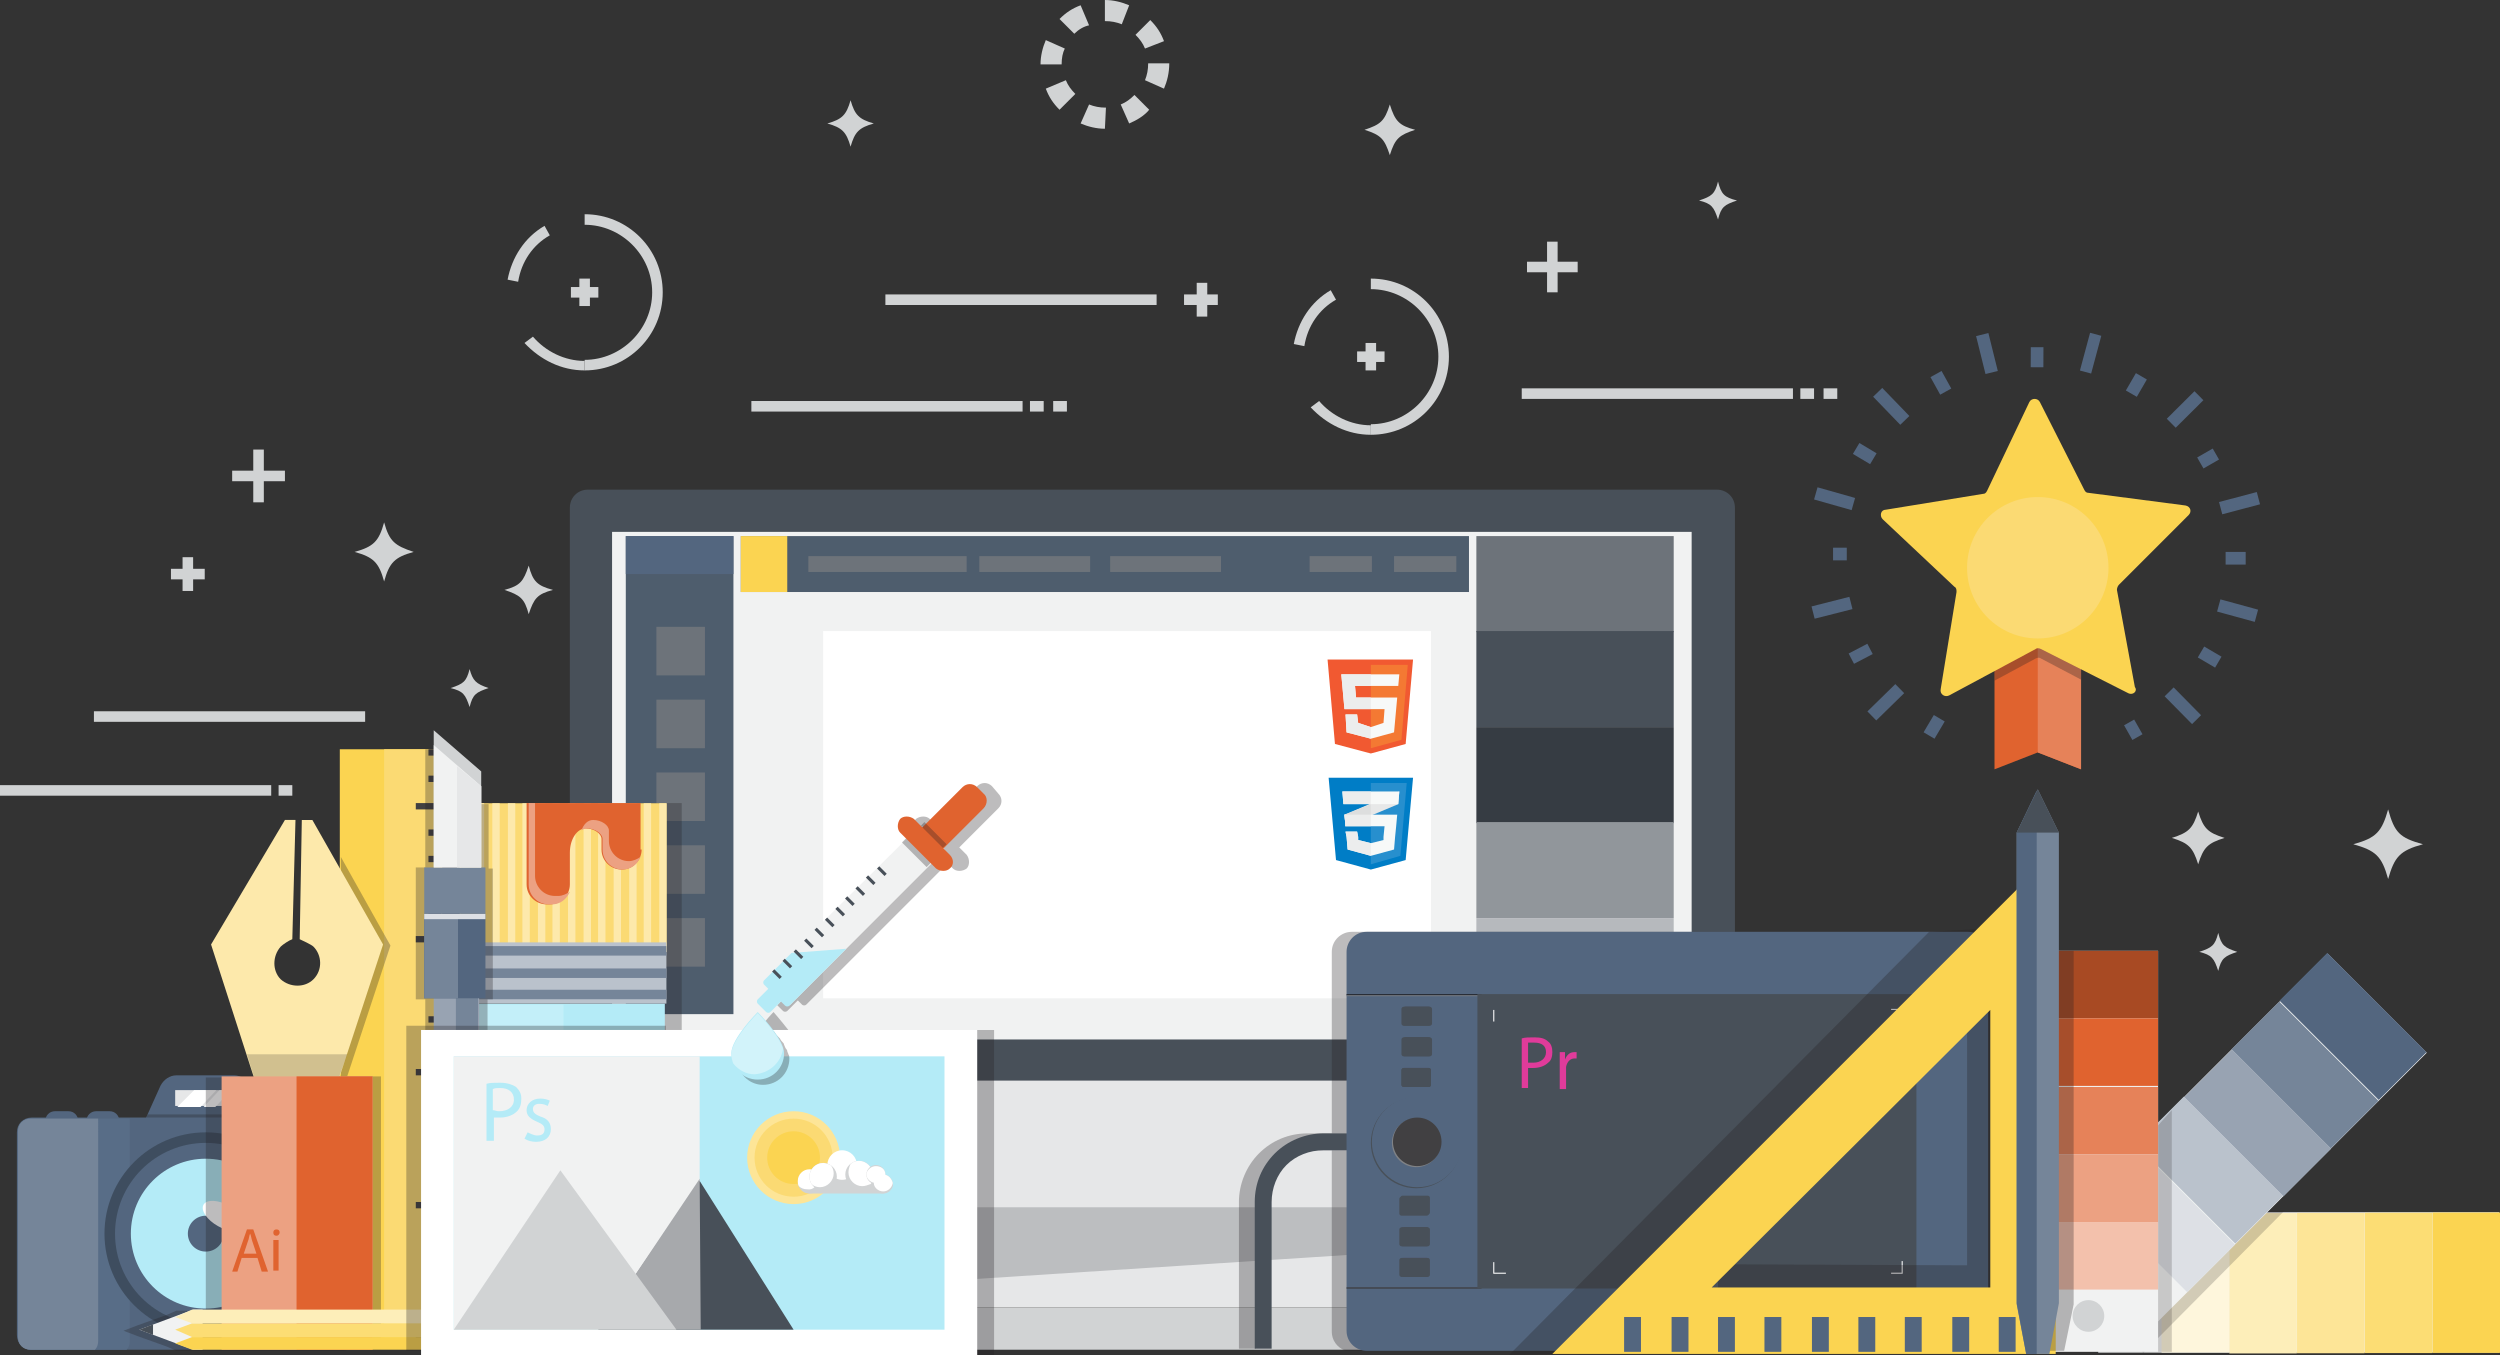 <?xml version="1.0" encoding="utf-8"?>
<!-- Generator: Adobe Illustrator 21.1.0, SVG Export Plug-In . SVG Version: 6.00 Build 0)  -->
<svg version="1.1" xmlns="http://www.w3.org/2000/svg" xmlns:xlink="http://www.w3.org/1999/xlink" x="0px" y="0px"
	 viewBox="0 0 236.9 128.4" style="enable-background:new 0 0 236.9 128.4;" xml:space="preserve">
<rect x="0" y="0" width="236.9" height="128.4" fill="#333333" stroke="none"/>
<style type="text/css">
	.st0{fill:#B4EBF7;}
	.st1{fill:#FFFFFF;}
	.st2{fill:#E0632F;}
	.st3{fill:#485059;}
	.st4{fill:#363C43;}
	.st5{fill:#3B4652;}
	.st6{fill:#717D8A;}
	.st7{fill:#4E5D6D;}
	.st8{fill:#959EA7;}
	.st9{opacity:0.3;}
	.st10{fill:#231F20;}
	.st11{fill:#B8BEC5;}
	.st12{fill:#414042;}
	.st13{fill:#F1F2F2;}
	.st14{fill:#BCBEC0;}
	.st15{fill:#D2F3FA;}
	.st16{fill:#E6E7E8;}
	.st17{fill:#939598;}
	.st18{fill:#FBD451;}
	.st19{fill:#FBDA73;}
	.st20{fill:#E68259;}
	.st21{fill:#6D737A;}
	.st22{opacity:0.1;}
	.st23{fill:#53667F;}
	.st24{fill:#FDE597;}
	.st25{fill:#FCDD74;}
	.st26{fill:#D1D3D4;}
	.st27{fill:#3E4D5F;}
	.st28{fill:#BAC2CC;}
	.st29{fill:#DDE0E5;}
	.st30{fill:#A84A23;}
	.st31{fill:#8CD0DE;}
	.st32{fill:#F4F6F9;}
	.st33{fill:#758599;}
	.st34{fill:#586D87;}
	.st35{fill:#91969B;}
	.st36{fill:#B6B9BD;}
	.st37{fill:#FDE9AB;}
	.st38{fill:#C3EFF9;}
	.st39{fill:#ECA182;}
	.st40{opacity:0.2;}
	.st41{fill:#98A3B2;}
	.st42{fill:#FDEEB9;}
	.st43{fill:#A7A9AC;}
	.st44{fill:#FEF6DC;}
	.st45{fill:#F3C1AC;}
	.st46{fill:#808285;}
	.st47{fill:#7C7F83;}
	.st48{fill:#252930;}
	.st49{fill:#F15931;}
	.st50{fill:#F47933;}
	.st51{fill:#F7F9F8;}
	.st52{fill:#ECEDED;}
	.st53{fill:#007DC6;}
	.st54{fill:#278FCE;}
	.st55{fill:#E7E8E8;}
	.st56{fill:#DDDEDE;}
	.st57{fill:#FBB730;}
	.st58{opacity:0.15;}
	.st59{fill:#D8D8D8;}
	.st60{fill:#FBBB3C;}
	.st61{fill:#F9F9F9;}
	.st62{fill:#E03B9A;}
</style>
<g id="Brand_d">
</g>
<g id="Graphic_d">
	<g>
		<g id="XMLID_1042_">
			<path class="st26" d="M82.8,11.7c-1.4,0.4-1.8,0.8-2.2,2.2c-0.4-1.4-0.8-1.8-2.2-2.2c1.4-0.4,1.8-0.8,2.2-2.2
				C81,10.9,81.4,11.3,82.8,11.7z"/>
		</g>
		<g id="XMLID_1041_">
			<path class="st26" d="M46.3,65.2c-1.2,0.4-1.5,0.6-1.8,1.8c-0.4-1.2-0.6-1.5-1.8-1.8c1.2-0.4,1.5-0.6,1.8-1.8
				C44.8,64.5,45.1,64.8,46.3,65.2z"/>
		</g>
		<g id="XMLID_1040_">
			<path class="st26" d="M164.6,19c-1.2,0.4-1.5,0.6-1.8,1.8c-0.4-1.2-0.6-1.5-1.8-1.8c1.2-0.4,1.5-0.6,1.8-1.8
				C163.1,18.4,163.4,18.7,164.6,19z"/>
		</g>
		<g id="XMLID_1039_">
			<path class="st26" d="M134.1,12.3c-1.5,0.5-1.9,0.8-2.4,2.4c-0.5-1.5-0.8-1.9-2.4-2.4c1.5-0.5,1.9-0.8,2.4-2.4
				C132.2,11.5,132.6,11.9,134.1,12.3z"/>
		</g>
		<g id="XMLID_1038_">
			<path class="st26" d="M212,90.2c-1.2,0.4-1.5,0.6-1.8,1.8c-0.4-1.2-0.6-1.5-1.8-1.8c1.2-0.4,1.5-0.6,1.8-1.8
				C210.5,89.6,210.8,89.8,212,90.2z"/>
		</g>
		<g id="XMLID_1037_">
			<path class="st26" d="M210.8,79.4c-1.6,0.5-2,0.9-2.5,2.5c-0.5-1.6-0.9-2-2.5-2.5c1.6-0.5,2-0.9,2.5-2.5
				C208.8,78.5,209.2,78.9,210.8,79.4z"/>
		</g>
		<g id="XMLID_1036_">
			<path class="st26" d="M229.6,80c-2.2,0.6-2.7,1.2-3.3,3.3c-0.6-2.2-1.2-2.7-3.3-3.3c2.2-0.6,2.7-1.2,3.3-3.3
				C226.9,78.9,227.4,79.4,229.6,80z"/>
		</g>
		<g id="XMLID_1035_">
			<path class="st26" d="M52.4,55.9c-1.5,0.4-1.8,0.8-2.3,2.3c-0.4-1.5-0.8-1.8-2.3-2.3c1.5-0.4,1.8-0.8,2.3-2.3
				C50.5,55.1,50.9,55.5,52.4,55.9z"/>
		</g>
		<g id="XMLID_1034_">
			<path class="st26" d="M39.2,52.3c-1.8,0.5-2.3,1-2.8,2.8c-0.5-1.8-1-2.3-2.8-2.8c1.8-0.5,2.3-1,2.8-2.8
				C36.9,51.3,37.4,51.7,39.2,52.3z"/>
		</g>
		<g id="XMLID_1007_">
			<g id="XMLID_1033_">
				<path class="st23" d="M25.6,106.9H13.4l1.8-4c0.3-0.6,0.9-1,1.5-1h5.5c0.6,0,1.2,0.4,1.5,1L25.6,106.9z"/>
			</g>
			<g id="XMLID_1026_">
				<g id="XMLID_1032_">
					<path class="st23" d="M30.4,106.7h-4.2c-0.3,0-0.6-0.3-0.6-0.6v-0.3c0-0.3,0.3-0.6,0.6-0.6h4.2c0.3,0,0.6,0.3,0.6,0.6v0.3
						C30.9,106.5,30.7,106.7,30.4,106.7z"/>
				</g>
				<g id="XMLID_1031_">
					<rect x="25.9" y="105.3" class="st33" width="0.5" height="1.5"/>
				</g>
				<g id="XMLID_1030_">
					<rect x="26.9" y="105.3" class="st33" width="0.5" height="1.5"/>
				</g>
				<g id="XMLID_1029_">
					<rect x="27.9" y="105.3" class="st33" width="0.5" height="1.5"/>
				</g>
				<g id="XMLID_1028_">
					<rect x="29" y="105.3" class="st33" width="0.5" height="1.5"/>
				</g>
				<g id="XMLID_1027_">
					<rect x="30" y="105.3" class="st33" width="0.5" height="1.5"/>
				</g>
			</g>
			<g id="XMLID_1025_">
				<path class="st23" d="M6.5,107.1H5.2c-0.5,0-0.9-0.4-0.9-0.9l0,0c0-0.5,0.4-0.9,0.9-0.9h1.3c0.5,0,0.9,0.4,0.9,0.9l0,0
					C7.4,106.7,7,107.1,6.5,107.1z"/>
			</g>
			<g id="XMLID_1024_">
				<path class="st23" d="M10.4,107.1H9.1c-0.5,0-0.9-0.4-0.9-0.9l0,0c0-0.5,0.4-0.9,0.9-0.9h1.3c0.5,0,0.9,0.4,0.9,0.9l0,0
					C11.4,106.7,10.9,107.1,10.4,107.1z"/>
			</g>
			<g id="XMLID_1023_" class="st9">
				<polygon class="st10" points="13.4,106.9 25.6,106.9 25,105.6 14,105.6 				"/>
			</g>
			<g id="XMLID_1022_">
				<path class="st23" d="M32.6,127.9H3c-0.8,0-1.4-0.6-1.4-1.4v-19.2c0-0.8,0.6-1.4,1.4-1.4h29.5c0.8,0,1.4,0.6,1.4,1.4v19.2
					C33.9,127.3,33.3,127.9,32.6,127.9z"/>
			</g>
			<g id="XMLID_1021_">
				<path class="st34" d="M2.9,106c-0.7,0-1.2,0.5-1.2,1.2v19.5c0,0.7,0.5,1.2,1.2,1.2h9.1c0.2-0.2,0.3-0.5,0.3-0.8V106H2.9z"/>
			</g>
			<g id="XMLID_1020_">
				<path class="st33" d="M2.9,106c-0.7,0-1.2,0.5-1.2,1.2v19.5c0,0.7,0.5,1.2,1.2,1.2H9c0.2-0.2,0.3-0.5,0.3-0.8V106H2.9z"/>
			</g>
			<g id="XMLID_1019_">
				<rect x="16.6" y="103.3" class="st16" width="5.7" height="1.5"/>
			</g>
			<g id="XMLID_1014_">
				<polygon class="st1" points="16.8,104.9 19,104.9 20.5,103.3 18.4,103.3 				"/>
			</g>
			<g id="XMLID_1013_">
				<polygon class="st1" points="20.4,104.9 21.9,103.3 20.8,103.3 19.3,104.9 				"/>
			</g>
			<g id="XMLID_1012_">
				<circle class="st27" cx="19.5" cy="116.9" r="9.6"/>
			</g>
			<g id="XMLID_1011_">
				<circle class="st23" cx="19.5" cy="116.9" r="8.6"/>
			</g>
			<g id="XMLID_1010_">
				<circle class="st0" cx="19.5" cy="116.9" r="7.1"/>
			</g>
			<g id="XMLID_1009_">
				<circle class="st23" cx="19.5" cy="116.9" r="1.7"/>
			</g>
			<g id="XMLID_1008_">
				
					<ellipse transform="matrix(0.488 -0.873 0.873 0.488 -89.798 77.475)" class="st1" cx="21.2" cy="115.3" rx="1.1" ry="2.2"/>
			</g>
		</g>
		<g id="XMLID_942_">
			<g id="XMLID_1006_">
				<polygon class="st16" points="132.9,123.9 85.3,123.9 91.4,106.2 127,106.2 				"/>
			</g>
			<g id="XMLID_1005_">
				<polygon class="st14" points="86.2,121.6 131.1,118.7 127.3,107.2 91,107.2 				"/>
			</g>
			<g id="XMLID_1004_">
				<path class="st3" d="M164.4,48.1c0-1-0.8-1.7-1.7-1.7h-107c-1,0-1.7,0.8-1.7,1.7v55.7c0,1,0.8,1.7,1.7,1.7h107
					c1,0,1.7-0.8,1.7-1.7V48.1z"/>
			</g>
			<g id="XMLID_1003_">
				<path class="st16" d="M164.4,102.4v7.3c0,2.6-2.1,4.7-4.7,4.7H58.5c-2.6,0-4.7-2.1-4.7-4.7v-7.3H164.4z"/>
			</g>
			<g id="XMLID_1002_">
				<rect x="58" y="50.4" class="st13" width="102.3" height="48.1"/>
			</g>
			<g id="XMLID_1001_">
				<rect x="83.2" y="123.9" class="st26" width="51.6" height="4"/>
			</g>
			<g id="XMLID_969_">
				<g id="XMLID_1000_">
					<rect x="59.3" y="50.8" class="st7" width="10.2" height="45.3"/>
				</g>
				<g id="XMLID_999_">
					<rect x="59.3" y="50.8" class="st23" width="10.2" height="3.6"/>
				</g>
				<g id="XMLID_998_">
					<rect x="62.2" y="59.4" class="st21" width="4.6" height="4.6"/>
				</g>
				<g id="XMLID_997_">
					<rect x="62.2" y="66.3" class="st21" width="4.6" height="4.6"/>
				</g>
				<g id="XMLID_996_">
					<rect x="62.2" y="73.2" class="st21" width="4.6" height="4.6"/>
				</g>
				<g id="XMLID_971_">
					<rect x="62.2" y="80.1" class="st21" width="4.6" height="4.6"/>
				</g>
				<g id="XMLID_970_">
					<rect x="62.2" y="87" class="st21" width="4.6" height="4.6"/>
				</g>
			</g>
			<g id="XMLID_968_">
				<rect x="78" y="59.8" class="st1" width="57.6" height="34.8"/>
			</g>
			<g id="XMLID_948_">
				<g id="XMLID_967_">
					<rect x="70.2" y="50.8" class="st7" width="69" height="5.3"/>
				</g>
				<g id="XMLID_966_">
					<rect x="70.2" y="50.8" class="st18" width="4.4" height="5.3"/>
				</g>
				<g id="XMLID_954_">
					<rect x="76.6" y="52.7" class="st21" width="15" height="1.5"/>
				</g>
				<g id="XMLID_953_">
					<rect x="92.8" y="52.7" class="st21" width="10.5" height="1.5"/>
				</g>
				<g id="XMLID_951_">
					<rect x="105.2" y="52.7" class="st21" width="10.5" height="1.5"/>
				</g>
				<g id="XMLID_950_">
					<rect x="124.1" y="52.7" class="st21" width="5.9" height="1.5"/>
				</g>
				<g id="XMLID_949_">
					<rect x="132.1" y="52.7" class="st21" width="5.9" height="1.5"/>
				</g>
			</g>
			<g id="XMLID_947_">
				<rect x="139.9" y="50.8" class="st21" width="18.7" height="9.1"/>
			</g>
			<g id="XMLID_946_">
				<rect x="139.9" y="59.8" class="st3" width="18.7" height="9.1"/>
			</g>
			<g id="XMLID_945_">
				<rect x="139.9" y="68.9" class="st4" width="18.7" height="9.1"/>
			</g>
			<g id="XMLID_944_">
				<rect x="139.9" y="77.9" class="st35" width="18.7" height="9.1"/>
			</g>
			<g id="XMLID_943_">
				<rect x="139.9" y="87" class="st36" width="18.7" height="9.1"/>
			</g>
		</g>
		<g class="st9">
			<path class="st10" d="M62.6,103.4c1.1,0,2-0.9,2-2v-6.2v-0.5v-0.9v-1.2v-0.9v-1.2v-0.4v-0.5v-0.3V76.1h-0.7h-0.7h-0.7h-0.2h-0.5
				H61h-0.7h-0.7h-0.7h-0.7h-0.7h-0.7H56h-0.7h-0.7h-0.7v26.3v1.4v5.9c0,2.6,2.1,4.7,4.7,4.7h0v-6.9
				C58.5,105.2,60.4,103.4,62.6,103.4z"/>
		</g>
		<g class="st9">
			<path class="st10" d="M33.9,126.6v-19.3c0-0.7-0.6-1.3-1.3-1.3h-1.7v-0.2c0-0.2-0.2-0.5-0.4-0.5v0h-0.2H30h-0.5H29h-0.5h-0.5
				h-0.5h-0.5h-0.5h-0.3h-0.3v0.1c-0.2,0.1-0.3,0.3-0.3,0.5v0.2h-0.4l-1.4-3c-0.3-0.6-0.8-0.9-1.5-1h-2.8v22.1h-1.7h-1h-0.1
				l-0.9,0.4l-2.8,1v0l-1.3,0.5l1.3,0.5v0l2.8,1l0.9,0.4h0.1h1h14.8C33.3,127.9,33.9,127.3,33.9,126.6z"/>
		</g>
		<g id="XMLID_730_">
			<g id="XMLID_911_">
				<g id="XMLID_938_">
					<path class="st0" d="M43.6,95.1v6.2c0,1.1,0.9,2,2,2c2.2,0,4,1.8,4,4v16.7c0,2.2,1.9,3.9,4.1,3.7c1.9-0.2,3.3-2,3.3-3.9v-16.5
						c0-2.2,1.8-4,4-4c1.1,0,2-0.9,2-2v-6.2H43.6z M52.1,123.9c0-0.7,0.6-1.3,1.3-1.3c0.7,0,1.3,0.6,1.3,1.3c0,0.7-0.6,1.3-1.3,1.3
						C52.7,125.2,52.1,124.6,52.1,123.9z"/>
				</g>
				<g id="XMLID_937_">
					
						<rect x="43.6" y="76.1" transform="matrix(-1 -1.224647e-16 1.224647e-16 -1 106.75 166.314)" class="st19" width="19.6" height="14.1"/>
				</g>
				<g id="XMLID_935_">
					
						<rect x="62.4" y="76.1" transform="matrix(-1 -1.224647e-16 1.224647e-16 -1 125.572 166.314)" class="st37" width="0.7" height="14.1"/>
				</g>
				<g id="XMLID_934_">
					
						<rect x="61" y="76.1" transform="matrix(-1 -1.224647e-16 1.224647e-16 -1 122.698 166.314)" class="st37" width="0.7" height="14.1"/>
				</g>
				<g id="XMLID_932_">
					
						<rect x="59.5" y="76.1" transform="matrix(-1 -1.224647e-16 1.224647e-16 -1 119.823 166.314)" class="st37" width="0.7" height="14.1"/>
				</g>
				<g id="XMLID_931_">
					
						<rect x="58.1" y="76.1" transform="matrix(-1 -1.224647e-16 1.224647e-16 -1 116.949 166.314)" class="st37" width="0.7" height="14.1"/>
				</g>
				<g id="XMLID_930_">
					
						<rect x="56.7" y="76.1" transform="matrix(-1 -1.224647e-16 1.224647e-16 -1 114.074 166.314)" class="st37" width="0.7" height="14.1"/>
				</g>
				<g id="XMLID_929_">
					
						<rect x="55.2" y="76.1" transform="matrix(-1 -1.224647e-16 1.224647e-16 -1 111.2 166.314)" class="st37" width="0.7" height="14.1"/>
				</g>
				<g id="XMLID_928_">
					
						<rect x="53.8" y="76.1" transform="matrix(-1 -1.224647e-16 1.224647e-16 -1 108.325 166.314)" class="st37" width="0.7" height="14.1"/>
				</g>
				<g id="XMLID_927_">
					
						<rect x="52.4" y="76.1" transform="matrix(-1 -1.224647e-16 1.224647e-16 -1 105.451 166.314)" class="st37" width="0.7" height="14.1"/>
				</g>
				<g id="XMLID_926_">
					
						<rect x="50.9" y="76.1" transform="matrix(-1 -1.224647e-16 1.224647e-16 -1 102.576 166.314)" class="st37" width="0.7" height="14.1"/>
				</g>
				<g id="XMLID_925_">
					
						<rect x="49.5" y="76.1" transform="matrix(-1 -1.224647e-16 1.224647e-16 -1 99.702 166.314)" class="st37" width="0.7" height="14.1"/>
				</g>
				<g id="XMLID_924_">
					
						<rect x="48" y="76.1" transform="matrix(-1 -1.224647e-16 1.224647e-16 -1 96.827 166.314)" class="st37" width="0.7" height="14.1"/>
				</g>
				<g id="XMLID_923_">
					
						<rect x="46.6" y="76.1" transform="matrix(-1 -1.224647e-16 1.224647e-16 -1 93.952 166.314)" class="st37" width="0.7" height="14.1"/>
				</g>
				<g id="XMLID_922_">
					
						<rect x="45.2" y="76.1" transform="matrix(-1 -1.224647e-16 1.224647e-16 -1 91.078 166.314)" class="st37" width="0.7" height="14.1"/>
				</g>
				<g id="XMLID_921_">
					
						<rect x="43.7" y="76.1" transform="matrix(-1 -1.224647e-16 1.224647e-16 -1 88.203 166.314)" class="st37" width="0.7" height="14.1"/>
				</g>
				<g id="XMLID_920_">
					
						<rect x="43.6" y="89.4" transform="matrix(-1 -1.224647e-16 1.224647e-16 -1 106.75 184.5)" class="st28" width="19.6" height="5.8"/>
				</g>
				<g id="XMLID_919_">
					
						<rect x="43.6" y="89.7" transform="matrix(-1 -1.224647e-16 1.224647e-16 -1 106.75 180.252)" class="st33" width="19.6" height="0.9"/>
				</g>
				<g id="XMLID_918_">
					
						<rect x="43.6" y="91.7" transform="matrix(-1 -1.224647e-16 1.224647e-16 -1 106.75 184.371)" class="st33" width="19.6" height="0.9"/>
				</g>
				<g id="XMLID_917_">
					
						<rect x="43.6" y="93.8" transform="matrix(-1 -1.224647e-16 1.224647e-16 -1 106.75 188.489)" class="st33" width="19.6" height="0.9"/>
				</g>
				<g id="XMLID_916_">
					<path class="st38" d="M53.4,95.1v27.5c-0.7,0-1.3,0.6-1.3,1.3c0,0.7,0.6,1.3,1.3,1.3v2.6c-2,0-3.7-1.6-3.7-3.7v-16.7
						c0-2.2-1.8-4-4-4c-1.1,0-2-0.9-2-2v-6.2H53.4z"/>
				</g>
				<g id="XMLID_915_">
					<path class="st2" d="M60.8,80.5c0,1-0.8,1.9-1.9,1.9c-1,0-1.9-0.8-1.9-1.9c0,0,0-0.5,0-1s-0.7-1-1.5-1c-0.8,0-1.5,1-1.5,2.3v3
						c0,1-0.8,1.9-1.9,1.9h-0.3c-1,0-1.9-0.8-1.9-1.9v-7.7h10.8V80.5z"/>
				</g>
				<g id="XMLID_912_">
					<g id="XMLID_914_">
						<path class="st39" d="M56.2,77.7c0.8,0,1.5,0.5,1.5,1c0,0.6,0,1,0,1c0,1,0.8,1.9,1.9,1.9c0.4,0,0.8-0.2,1.1-0.4
							c-0.3,0.7-0.9,1.2-1.7,1.2c-1,0-1.9-0.8-1.9-1.9c0,0,0-0.5,0-1s-0.7-1-1.5-1c-0.2,0-0.4,0.1-0.5,0.2
							C55.3,78.1,55.7,77.7,56.2,77.7z"/>
					</g>
					<g id="XMLID_913_">
						<path class="st39" d="M50.7,76.1V83c0,1,0.8,1.9,1.9,1.9h0.3c0.4,0,0.8-0.2,1.1-0.4c-0.3,0.7-0.9,1.2-1.7,1.2h-0.3
							c-1,0-1.9-0.8-1.9-1.9v-7.7H50.7z"/>
					</g>
				</g>
			</g>
			<g id="XMLID_874_">
				<g id="XMLID_910_">
					<rect x="32.2" y="71" class="st18" width="8.5" height="56.8"/>
				</g>
				<g id="XMLID_908_">
					<rect x="36.4" y="71" class="st19" width="5.5" height="56.8"/>
				</g>
				<g id="XMLID_907_">
					<rect x="39.4" y="126.6" class="st12" width="2.4" height="0.6"/>
				</g>
				<g id="XMLID_906_">
					<rect x="40.6" y="124" class="st12" width="1.2" height="0.6"/>
				</g>
				<g id="XMLID_905_">
					<rect x="40.6" y="121.5" class="st12" width="1.2" height="0.6"/>
				</g>
				<g id="XMLID_904_">
					<rect x="40.6" y="119" class="st12" width="1.2" height="0.6"/>
				</g>
				<g id="XMLID_893_">
					<rect x="40.6" y="116.5" class="st12" width="1.2" height="0.6"/>
				</g>
				<g id="XMLID_892_">
					<rect x="39.4" y="113.9" class="st12" width="2.4" height="0.6"/>
				</g>
				<g id="XMLID_891_">
					<rect x="40.6" y="111.4" class="st12" width="1.2" height="0.6"/>
				</g>
				<g id="XMLID_890_">
					<rect x="40.6" y="108.9" class="st12" width="1.2" height="0.6"/>
				</g>
				<g id="XMLID_889_">
					<rect x="40.6" y="106.4" class="st12" width="1.2" height="0.6"/>
				</g>
				<g id="XMLID_888_">
					<rect x="40.6" y="103.8" class="st12" width="1.2" height="0.6"/>
				</g>
				<g id="XMLID_887_">
					<rect x="39.4" y="101.3" class="st12" width="2.4" height="0.6"/>
				</g>
				<g id="XMLID_886_">
					<rect x="40.6" y="98.8" class="st12" width="1.2" height="0.6"/>
				</g>
				<g id="XMLID_885_">
					<rect x="40.6" y="96.3" class="st12" width="1.2" height="0.6"/>
				</g>
				<g id="XMLID_884_">
					<rect x="40.6" y="93.7" class="st12" width="1.2" height="0.6"/>
				</g>
				<g id="XMLID_883_">
					<rect x="40.6" y="91.2" class="st12" width="1.2" height="0.6"/>
				</g>
				<g id="XMLID_882_">
					<rect x="39.4" y="88.7" class="st12" width="2.4" height="0.6"/>
				</g>
				<g id="XMLID_881_">
					<rect x="40.6" y="86.2" class="st12" width="1.2" height="0.6"/>
				</g>
				<g id="XMLID_880_">
					<rect x="40.6" y="83.6" class="st12" width="1.2" height="0.6"/>
				</g>
				<g id="XMLID_879_">
					<rect x="40.6" y="81.1" class="st12" width="1.2" height="0.6"/>
				</g>
				<g id="XMLID_878_">
					<rect x="40.6" y="78.6" class="st12" width="1.2" height="0.6"/>
				</g>
				<g id="XMLID_877_">
					<rect x="39.4" y="76.1" class="st12" width="2.4" height="0.6"/>
				</g>
				<g id="XMLID_876_">
					<rect x="40.6" y="73.5" class="st12" width="1.2" height="0.6"/>
				</g>
				<g id="XMLID_875_">
					<rect x="40.6" y="71" class="st12" width="1.2" height="0.6"/>
				</g>
			</g>
			<g id="XMLID_873_" class="st9">
				<polygon class="st10" points="32.9,102 37,89.6 32.3,81.2 32.3,127.9 36.1,127.9 36.1,102 				"/>
			</g>
			<g id="XMLID_868_">
				<g id="XMLID_872_">
					<path class="st37" d="M28.1,104.4L28.1,104.4l3.3,0l4.9-14.9l-6.7-11.8h-1L28.4,89c0.2,0.1,1.1,0.5,1.3,0.7
						c0.8,0.8,0.9,2.2,0,3.1c-0.8,0.8-2.2,0.8-3.1,0c-0.8-0.8-0.8-2.2,0-3.1c0.2-0.2,0.8-0.6,1.1-0.7l0.3-11.3h-1L20,89.5l4.8,14.9
						L28.1,104.4z"/>
				</g>
				<g id="XMLID_871_" class="st40">
					<polygon class="st10" points="24.8,104.4 28.1,104.4 28.2,104.4 31.3,104.4 32.9,99.9 23.4,99.9 					"/>
				</g>
				<g id="XMLID_870_">
					<rect x="21" y="102" class="st39" width="14.3" height="25.9"/>
				</g>
				<g id="XMLID_869_">
					<rect x="28.1" y="102" class="st2" width="7.2" height="25.9"/>
				</g>
			</g>
			<g id="XMLID_867_" class="st9">
				<path class="st10" d="M46.1,94.7h0.6v-7.5v-0.5v-4.4h-0.4v0v-6.1h-0.4h-0.7h-0.7h-0.7h-0.1v13.2v0.3v0.5v0.4v1.2v0.9v1.2v0.9
					v0.5v0v6.2c0,1.1,0.9,2,2,2c0.2,0,0.3,0,0.5,0V94.7z"/>
			</g>
			<g id="XMLID_866_" class="st9">
				<polygon class="st10" points="41.9,126.6 41.9,124.7 41.9,124 41.9,122.1 41.9,121.5 41.9,119.6 41.9,119 41.9,117.1 
					41.9,116.5 41.9,114.6 41.9,113.9 41.9,112 41.9,111.4 41.9,109.5 41.9,108.9 41.9,107 41.9,106.4 41.9,104.5 41.9,103.8 
					41.9,101.9 41.9,101.3 41.9,99.4 41.9,98.8 41.9,96.9 41.9,96.3 41.9,94.4 41.9,93.7 41.9,91.8 41.9,91.2 41.9,89.3 41.9,88.7 
					41.9,86.8 41.9,86.2 41.9,84.3 41.9,83.6 41.9,81.7 41.9,81.1 41.9,79.2 41.9,78.6 41.9,76.7 41.9,76.1 41.9,74.2 41.9,73.5 
					41.9,71.6 41.9,71 41.9,71 40.6,71 40.6,71 40.6,71 40.3,71 40.3,82.2 40.3,82.2 39.4,82.2 39.4,86.6 39.4,87.2 39.4,94.7 
					40.3,94.7 40.3,127.9 40.6,127.9 41.9,127.9 41.9,127.2 				"/>
			</g>
			<g id="XMLID_856_">
				<g id="XMLID_865_">
					<rect x="41.1" y="94.1" class="st41" width="4.3" height="33.8"/>
				</g>
				<g id="XMLID_864_">
					<rect x="43.2" y="94.1" class="st33" width="2.1" height="33.8"/>
				</g>
				<g id="XMLID_863_">
					<rect x="40.2" y="86.6" class="st23" width="5.8" height="8"/>
				</g>
				<g id="XMLID_862_">
					<rect x="40.2" y="86.6" class="st33" width="3.2" height="8"/>
				</g>
				<g id="XMLID_861_">
					<rect x="40.2" y="86.6" class="st29" width="5.8" height="0.5"/>
				</g>
				<g id="XMLID_860_">
					<rect x="40.2" y="82.2" class="st33" width="5.8" height="4.4"/>
				</g>
				<g id="XMLID_859_">
					<polygon class="st26" points="45.6,73.1 41.1,69.2 41.1,82.2 45.6,82.2 					"/>
				</g>
				<g id="XMLID_858_">
					<polygon class="st13" points="41.1,70.6 41.1,82.2 45.6,82.2 45.6,74.5 					"/>
				</g>
				<g id="XMLID_857_">
					<polygon class="st16" points="43.3,82.2 45.6,82.2 45.6,74.5 43.3,72.6 					"/>
				</g>
			</g>
			<g id="XMLID_833_">
				<g id="XMLID_855_">
					<polygon class="st13" points="18.3,124.1 13.2,126 18.3,127.9 19.2,127.9 19.2,124.1 					"/>
				</g>
				<g id="XMLID_854_">
					<polygon class="st3" points="14.5,125.5 13.2,126 14.5,126.5 					"/>
				</g>
				<g id="XMLID_850_">
					<polygon class="st18" points="62.7,126.7 62.7,127.9 18.2,127.9 16.6,127.3 18.2,126.7 					"/>
				</g>
				<g id="XMLID_849_">
					<polygon class="st25" points="62.7,125.4 62.7,126.7 18.2,126.7 16.6,126 18.2,125.4 					"/>
				</g>
				<g id="XMLID_848_">
					<polygon class="st42" points="62.7,124.1 62.7,125.4 18.2,125.4 16.6,124.8 18.2,124.1 					"/>
				</g>
				<g id="XMLID_847_">
					
						<rect x="64.3" y="122.5" transform="matrix(6.123234e-17 -1 1 6.123234e-17 -59.834 192.205)" class="st20" width="3.8" height="7"/>
				</g>
				<g id="XMLID_842_">
					
						<rect x="65.2" y="123.4" transform="matrix(6.123234e-17 -1 1 6.123234e-17 -60.783 193.154)" class="st2" width="1.9" height="7"/>
				</g>
			</g>
		</g>
		<g>
			<g class="st9">
				<path class="st10" d="M91.2,80l3.4-3.4c0.4-0.4,0.4-1,0-1.4L94,74.5c-0.4-0.4-1-0.4-1.4,0l-3.4,3.4L89,78.1l-0.2,0.2l-0.7-0.7
					c-0.3-0.3-0.9-0.3-1.3,0c-0.3,0.3-0.3,0.9,0,1.3l0.5,0.5L84.8,82l0,0l-0.2,0.2L81.8,85l0,0l-0.1,0.1l-1.1,1.1l0,0L79.8,87
					l-0.2,0.2l0,0l-0.8,0.8l0,0l-0.2,0.2L77.8,89l-0.1,0.1l-0.8,0.8l-0.2,0.2l0,0l-0.8,0.8l0,0l-0.2,0.2l-0.8,0.8l-0.2,0.2L74,92.8
					c-0.1,0.1-0.1,0.3,0,0.4l0.4,0.4l-1,1c-0.1,0.1-0.1,0.3,0,0.4l0.8,0.8c0.1,0.1,0.3,0.1,0.4,0l1-1l0.4,0.4c0.1,0.1,0.3,0.1,0.4,0
					l13.4-13.4l0.5,0.5c0.3,0.3,0.9,0.3,1.3,0c0.3-0.3,0.3-0.9,0-1.3l-0.7-0.7l0.2-0.2L91.2,80z"/>
			</g>
			<g class="st9">
				<path class="st10" d="M74.8,97.6h-0.1c-0.7-0.9-1.4-1.7-1.4-1.7s-0.8,0.8-1.4,1.7h-18v5.3v1.4v5.9c0,2.6,2.1,4.7,4.7,4.7h30.1
					l-1,2.9l-2.3,6.7h-2.1v4h10.9V97.6H74.8z"/>
			</g>
		</g>
		<g class="st9">
			<path class="st10" d="M69.7,124.1h-7h0h-5.6c0-0.1,0-0.1,0-0.2v-16.5c0-2.2,1.8-4,4-4c1.1,0,2-0.9,2-2v-4.2H38.5v30.8h24.2h0h7
				V126V124.1z M49.7,124.1h-4.3v-20.8c0.1,0,0.2,0,0.3,0c2.2,0,4,1.8,4,4V124.1z M54.6,124.1h-2.5c0-0.1,0-0.1,0-0.2
				c0-0.7,0.6-1.3,1.3-1.3s1.3,0.6,1.3,1.3C54.7,124,54.6,124,54.6,124.1z"/>
		</g>
		<g id="XMLID_525_">
			<g id="XMLID_710_">
				<rect x="39.9" y="97.6" class="st1" width="52.7" height="30.8"/>
			</g>
			<g id="XMLID_705_">
				<rect x="43" y="100.1" class="st0" width="46.5" height="25.9"/>
			</g>
			<g id="XMLID_689_">
				<rect x="43" y="100.1" class="st13" width="23.3" height="25.9"/>
			</g>
			<g id="XMLID_688_">
				<polygon class="st3" points="56.7,126 66.3,111.9 75.2,126 				"/>
			</g>
			<g id="XMLID_687_">
				<polygon class="st43" points="56.7,126 66.3,111.7 66.4,126 				"/>
			</g>
			<g id="XMLID_672_">
				<polygon class="st26" points="43,126 53.1,110.9 64.1,126 				"/>
			</g>
			<g id="XMLID_633_">
				<circle class="st24" cx="75.2" cy="109.7" r="4.4"/>
			</g>
			<g id="XMLID_614_">
				<circle class="st19" cx="75.2" cy="109.7" r="3.7"/>
			</g>
			<g id="XMLID_583_">
				<circle class="st18" cx="75.2" cy="109.7" r="2.5"/>
			</g>
			<g id="XMLID_570_">
				<g id="XMLID_582_">
					<path class="st26" d="M84.6,112.3c0,0.4-0.5,0.8-1.1,0.8h-6.6c-0.6,0-1.1-0.4-1.1-0.8l0,0c0-0.4,0.5-0.8,1.1-0.8h6.6
						C84.1,111.5,84.6,111.8,84.6,112.3L84.6,112.3z"/>
				</g>
				<g id="XMLID_581_">
					<circle class="st1" cx="79.8" cy="110.4" r="1.4"/>
				</g>
				<g id="XMLID_580_">
					<circle class="st26" cx="81.4" cy="111.3" r="1.3"/>
				</g>
				<g id="XMLID_579_">
					<path class="st1" d="M81.4,110c-0.3,0-0.6,0.1-0.8,0.3c-0.1,0.2-0.2,0.5-0.2,0.8c0,0.7,0.6,1.3,1.3,1.3c0.3,0,0.5-0.1,0.8-0.2
						c0.2-0.2,0.3-0.5,0.3-0.8C82.7,110.6,82.1,110,81.4,110z"/>
				</g>
				<g id="XMLID_578_">
					<circle class="st26" cx="83.7" cy="112.2" r="0.9"/>
				</g>
				<g id="XMLID_577_">
					<circle class="st26" cx="76.7" cy="112" r="1.1"/>
				</g>
				<g id="XMLID_576_">
					<path class="st1" d="M77.5,111.7c0-0.3-0.1-0.6-0.3-0.8c-0.1-0.1-0.3-0.1-0.5-0.1c-0.6,0-1.1,0.5-1.1,1.1c0,0.2,0,0.3,0.1,0.5
						c0.2,0.2,0.5,0.3,0.8,0.3C77.1,112.8,77.5,112.3,77.5,111.7z"/>
				</g>
				<g id="XMLID_575_">
					<circle class="st26" cx="78" cy="111.5" r="1.3"/>
				</g>
				<g id="XMLID_574_">
					<path class="st1" d="M78,110.2c-0.7,0-1.3,0.6-1.3,1.3c0,0.3,0.1,0.5,0.2,0.7c0.2,0.2,0.5,0.3,0.8,0.3c0.7,0,1.3-0.6,1.3-1.3
						c0-0.3-0.1-0.6-0.3-0.8C78.5,110.3,78.2,110.2,78,110.2z"/>
				</g>
				<g id="XMLID_573_">
					<circle class="st26" cx="83" cy="111.3" r="0.9"/>
				</g>
				<g id="XMLID_572_">
					<path class="st1" d="M83,112.1c0.5,0,0.9-0.4,0.9-0.8c0-0.5-0.4-0.8-0.9-0.8c-0.4,0-0.8,0.3-0.9,0.7c0,0,0,0,0,0.1
						C82.1,111.7,82.5,112.1,83,112.1z"/>
				</g>
				<g id="XMLID_571_">
					<path class="st1" d="M83.7,111.3c-0.4,0-0.8,0.3-0.9,0.8c0,0.4,0.4,0.8,0.9,0.8c0.4,0,0.8-0.3,0.9-0.8
						C84.5,111.7,84.2,111.3,83.7,111.3z"/>
				</g>
			</g>
			<g id="XMLID_538_">
				<g id="XMLID_569_">
					<path class="st13" d="M87,78.4L72.5,92.8c-0.1,0.1-0.1,0.3,0,0.4l0.4,0.4l-1,1c-0.1,0.1-0.1,0.3,0,0.4l0.8,0.8
						c0.1,0.1,0.3,0.1,0.4,0l1-1l0.4,0.4c0.1,0.1,0.3,0.1,0.4,0l14.5-14.5c0.1-0.1,0.1-0.3,0-0.4l-2-2C87.2,78.3,87.1,78.3,87,78.4z
						"/>
				</g>
				<g id="XMLID_568_">
					<path class="st0" d="M75,90.3l-2.6,2.6c-0.1,0.1-0.1,0.3,0,0.4l0.4,0.4l-1,1c-0.1,0.1-0.1,0.3,0,0.4l0.8,0.8
						c0.1,0.1,0.3,0.1,0.4,0l1-1l0.4,0.4c0.1,0.1,0.3,0.1,0.4,0l5.4-5.4L75,90.3z"/>
				</g>
				<g id="XMLID_567_">
					<path class="st2" d="M93.2,76.6l-4.3,4.3c-0.4,0.4-1,0.4-1.4,0l-0.6-0.6c-0.4-0.4-0.4-1,0-1.4l4.3-4.3c0.4-0.4,1-0.4,1.4,0
						l0.6,0.6C93.6,75.5,93.6,76.2,93.2,76.6z"/>
				</g>
				<g id="XMLID_566_" class="st9">
					<path class="st10" d="M89.5,80.2l0.2-0.2l-2.1-2.1l-0.2,0.2c-0.5,0.5-0.5,1.4,0,1.9l0.1,0.1C88.2,80.7,89,80.7,89.5,80.2z"/>
				</g>
				<g id="XMLID_565_" class="st9">
					
						<rect x="86.4" y="78.7" transform="matrix(0.707 -0.707 0.707 0.707 -31.254 85.275)" class="st10" width="1.8" height="3.3"/>
				</g>
				<g id="XMLID_564_">
					<path class="st2" d="M90,82.3L90,82.3c-0.3,0.3-0.9,0.3-1.3,0l-3.4-3.4c-0.3-0.3-0.3-0.9,0-1.3l0,0c0.3-0.3,0.9-0.3,1.3,0
						L90,81C90.4,81.4,90.4,82,90,82.3z"/>
				</g>
				<g id="XMLID_563_">
					
						<rect x="73.5" y="91.8" transform="matrix(0.707 -0.707 0.707 0.707 -43.703 79.125)" class="st3" width="0.3" height="1"/>
				</g>
				<g id="XMLID_562_">
					
						<rect x="74.5" y="90.8" transform="matrix(0.707 -0.707 0.707 0.707 -42.716 79.534)" class="st3" width="0.3" height="1"/>
				</g>
				<g id="XMLID_561_">
					
						<rect x="75.5" y="89.9" transform="matrix(0.707 -0.707 0.707 0.707 -41.733 79.994)" class="st3" width="0.3" height="1"/>
				</g>
				<g id="XMLID_560_">
					
						<rect x="76.5" y="88.9" transform="matrix(0.707 -0.707 0.707 0.707 -40.743 80.378)" class="st3" width="0.3" height="1"/>
				</g>
				<g id="XMLID_559_">
					
						<rect x="77.5" y="87.9" transform="matrix(0.707 -0.707 0.707 0.707 -39.754 80.762)" class="st3" width="0.3" height="1"/>
				</g>
				<g id="XMLID_558_">
					
						<rect x="78.5" y="86.9" transform="matrix(0.707 -0.707 0.707 0.707 -38.769 81.222)" class="st3" width="0.3" height="1"/>
				</g>
				<g id="XMLID_543_">
					
						<rect x="79.5" y="85.9" transform="matrix(0.707 -0.707 0.707 0.707 -37.78 81.606)" class="st3" width="0.3" height="1"/>
				</g>
				<g id="XMLID_542_">
					
						<rect x="80.4" y="84.9" transform="matrix(0.707 -0.707 0.707 0.707 -36.791 81.963)" class="st3" width="0.3" height="1"/>
				</g>
				<g id="XMLID_541_">
					
						<rect x="81.4" y="83.9" transform="matrix(0.707 -0.707 0.707 0.707 -35.805 82.424)" class="st3" width="0.3" height="1"/>
				</g>
				<g id="XMLID_540_">
					<rect x="82.4" y="82.9" transform="matrix(0.707 -0.707 0.707 0.707 -34.817 82.808)" class="st3" width="0.3" height="1"/>
				</g>
				<g id="XMLID_539_">
					
						<rect x="83.4" y="82" transform="matrix(0.707 -0.707 0.707 0.707 -33.829 83.293)" class="st3" width="0.3" height="1"/>
				</g>
			</g>
			<g id="XMLID_537_" class="st9">
				<path class="st10" d="M69.9,100.3c0,0.2,0,0.3,0,0.5c0.2,1.1,1.2,2,2.4,2c1.4,0,2.5-1.1,2.5-2.5c0-0.1,0-0.3-0.1-0.4
					c0,0,0,0,0,0c0,0,0,0,0,0c0-0.1-0.1-0.2-0.1-0.3c0-0.1-0.1-0.2-0.1-0.2c-0.1-0.1-0.1-0.2-0.2-0.4c0-0.1-0.1-0.2-0.1-0.2
					c-0.1-0.1-0.2-0.2-0.3-0.4c-0.1-0.1-0.1-0.1-0.2-0.2c-0.1-0.1-0.2-0.2-0.3-0.4c0,0-0.1-0.1-0.1-0.1h-2
					C70.7,98.5,69.9,99.6,69.9,100.3z"/>
			</g>
			<g id="XMLID_526_">
				<g id="XMLID_536_">
					<path class="st0" d="M74.3,99.8c0,1.4-1.1,2.5-2.5,2.5c-1.4,0-2.5-1.1-2.5-2.5c0-1.4,2.5-3.9,2.5-3.9S74.3,98.4,74.3,99.8z"/>
				</g>
				<g id="XMLID_535_">
					<path class="st15" d="M74.2,99.4c-0.4-1.4-2.4-3.4-2.4-3.4s-2.5,2.5-2.5,3.9c0,0.3,0.1,0.7,0.2,0.9c0.5,0.6,1.2,1,2,1
						C72.9,101.7,74,100.7,74.2,99.4z"/>
				</g>
			</g>
		</g>
		<g>
			<g id="XMLID_524_">
				
					<rect x="211.2" y="102.6" transform="matrix(-1.836970e-16 1 -1 -1.836970e-16 339.427 -96.327)" class="st13" width="13.3" height="38"/>
			</g>
			<g id="XMLID_523_">
				
					<rect x="227" y="118.3" transform="matrix(-1.836970e-16 1 -1 -1.836970e-16 355.203 -112.102)" class="st18" width="13.3" height="6.4"/>
			</g>
			<g id="XMLID_522_">
				
					<rect x="220.6" y="118.3" transform="matrix(-1.836970e-16 1 -1 -1.836970e-16 348.785 -105.684)" class="st25" width="13.3" height="6.4"/>
			</g>
			<g id="XMLID_521_">
				
					<rect x="214.2" y="118.3" transform="matrix(-1.836970e-16 1 -1 -1.836970e-16 342.366 -99.266)" class="st24" width="13.3" height="6.4"/>
			</g>
			<g id="XMLID_520_">
				
					<rect x="207.8" y="118.3" transform="matrix(-1.836970e-16 1 -1 -1.836970e-16 335.948 -92.848)" class="st42" width="13.3" height="6.4"/>
			</g>
			<g id="XMLID_519_">
				
					<rect x="201.3" y="118.3" transform="matrix(-1.836970e-16 1 -1 -1.836970e-16 329.53 -86.43)" class="st44" width="13.3" height="6.4"/>
			</g>
			<g id="XMLID_518_" class="st40">
				<polygon class="st10" points="203.1,128.2 193.7,118.8 201.3,114.9 216.5,114.7 				"/>
			</g>
			<g id="XMLID_517_">
				
					<rect x="205.2" y="89.5" transform="matrix(0.707 0.707 -0.707 0.707 138.757 -117.998)" class="st13" width="13.3" height="38"/>
			</g>
			<g id="XMLID_516_">
				
					<rect x="216.3" y="94.1" transform="matrix(0.707 0.707 -0.707 0.707 134.135 -129.153)" class="st23" width="13.3" height="6.4"/>
			</g>
			<g id="XMLID_515_">
				
					<rect x="211.8" y="98.7" transform="matrix(0.707 0.707 -0.707 0.707 136.016 -124.615)" class="st33" width="13.3" height="6.4"/>
			</g>
			<g id="XMLID_514_">
				
					<rect x="207.3" y="103.2" transform="matrix(0.707 0.707 -0.707 0.707 137.895 -120.076)" class="st41" width="13.3" height="6.4"/>
			</g>
			<g id="XMLID_512_">
				
					<rect x="202.7" y="107.7" transform="matrix(0.707 0.707 -0.707 0.707 139.774 -115.538)" class="st28" width="13.3" height="6.4"/>
			</g>
			<g id="XMLID_511_">
				
					<rect x="198.2" y="112.3" transform="matrix(0.707 0.707 -0.707 0.707 141.654 -111)" class="st29" width="13.3" height="6.4"/>
			</g>
			<g id="XMLID_510_" class="st40">
				<polygon class="st10" points="205.8,128.1 192.5,128.1 192.5,119.9 205.8,105.2 				"/>
			</g>
			<g id="XMLID_508_">
				<rect x="191.2" y="90.1" class="st13" width="13.3" height="38"/>
			</g>
			<g id="XMLID_507_">
				<rect x="191.2" y="90.1" class="st30" width="13.3" height="6.4"/>
			</g>
			<g id="XMLID_506_">
				<rect x="191.2" y="96.5" class="st2" width="13.3" height="6.4"/>
			</g>
			<g id="XMLID_505_">
				<rect x="191.2" y="103" class="st20" width="13.3" height="6.4"/>
			</g>
			<g id="XMLID_504_">
				<rect x="191.2" y="109.4" class="st39" width="13.3" height="6.4"/>
			</g>
			<g id="XMLID_503_">
				<rect x="191.2" y="115.8" class="st45" width="13.3" height="6.4"/>
			</g>
			<g id="XMLID_502_">
				<circle class="st26" cx="197.9" cy="124.7" r="1.5"/>
			</g>
		</g>
		<g id="XMLID_372_">
			<g id="XMLID_501_">
				<polygon class="st2" points="197.2,72.9 193.1,71.3 189,72.9 189,60 197.2,60 				"/>
			</g>
			<g id="XMLID_500_">
				<polygon class="st20" points="193.1,71.3 193.1,71.3 197.2,72.9 197.2,60 193.1,60 				"/>
			</g>
			<g id="XMLID_499_" class="st9">
				<path class="st10" d="M197.2,60h-4.1H189v4.5l3.9-2.1c0.2-0.1,0.4-0.1,0.5,0l3.8,2V60z"/>
			</g>
			<g id="XMLID_498_">
				<path class="st18" d="M201.7,65.7l-8.3-4.2c-0.2-0.1-0.4-0.1-0.5,0l-8.2,4.4c-0.4,0.2-0.9-0.1-0.8-0.6l1.5-9.2
					c0-0.2,0-0.4-0.2-0.5l-6.8-6.4c-0.3-0.3-0.2-0.9,0.3-0.9l9.2-1.5c0.2,0,0.3-0.1,0.4-0.3l4-8.4c0.2-0.4,0.8-0.4,1,0l4.2,8.3
					c0.1,0.2,0.2,0.3,0.4,0.3l9.2,1.2c0.5,0.1,0.6,0.6,0.3,0.9l-6.6,6.6c-0.1,0.1-0.2,0.3-0.2,0.5l1.7,9.2
					C202.6,65.5,202.1,65.9,201.7,65.7z"/>
			</g>
			<g id="XMLID_374_">
				<g id="XMLID_496_">
					<g id="XMLID_497_">
						
							<rect x="192" y="33.3" transform="matrix(3.910973e-03 -1 1 3.910973e-03 158.379 226.668)" class="st23" width="1.9" height="1.2"/>
					</g>
				</g>
				<g id="XMLID_494_">
					<g id="XMLID_495_">
						
							<rect x="196.3" y="33" transform="matrix(0.26 -0.966 0.966 0.26 114.178 216.156)" class="st23" width="3.7" height="1.1"/>
					</g>
				</g>
				<g id="XMLID_492_">
					<g id="XMLID_493_">
						
							<rect x="201.5" y="35.8" transform="matrix(0.501 -0.865 0.865 0.501 69.528 193.364)" class="st23" width="1.9" height="1.2"/>
					</g>
				</g>
				<g id="XMLID_439_">
					<g id="XMLID_441_">
						
							<rect x="205.2" y="38.2" transform="matrix(0.709 -0.705 0.705 0.709 32.906 157.263)" class="st23" width="3.7" height="1.2"/>
					</g>
				</g>
				<g id="XMLID_436_">
					<g id="XMLID_438_">
						
							<rect x="208.4" y="42.8" transform="matrix(0.867 -0.498 0.498 0.867 6.206 110.026)" class="st23" width="1.7" height="1.2"/>
					</g>
				</g>
				<g id="XMLID_434_">
					<g id="XMLID_435_">
						
							<rect x="210.3" y="47.1" transform="matrix(0.967 -0.256 0.256 0.967 -5.143 55.864)" class="st23" width="3.7" height="1.2"/>
					</g>
				</g>
				<g id="XMLID_432_">
					<g id="XMLID_433_">
						<rect x="210.9" y="52.3" class="st23" width="1.9" height="1.2"/>
					</g>
				</g>
				<g id="XMLID_430_">
					<g id="XMLID_431_">
						
							<rect x="211.5" y="56.1" transform="matrix(0.264 -0.965 0.965 0.264 100.118 247.24)" class="st23" width="1.2" height="3.7"/>
					</g>
				</g>
				<g id="XMLID_428_">
					<g id="XMLID_429_">
						
							<rect x="208.7" y="61.4" transform="matrix(0.506 -0.863 0.863 0.506 49.672 211.341)" class="st23" width="1.2" height="1.9"/>
					</g>
				</g>
				<g id="XMLID_426_">
					<g id="XMLID_427_">
						
							<rect x="206.3" y="65" transform="matrix(0.712 -0.702 0.702 0.712 12.606 164.524)" class="st23" width="1.2" height="3.7"/>
					</g>
				</g>
				<g id="XMLID_424_">
					<g id="XMLID_425_">
						
							<rect x="201.6" y="68.3" transform="matrix(0.87 -0.493 0.493 0.87 -7.787 108.696)" class="st23" width="1.1" height="1.6"/>
					</g>
				</g>
				<g id="XMLID_422_">
					<g id="XMLID_423_">
						
							<rect x="182.4" y="68.4" transform="matrix(0.509 -0.861 0.861 0.509 30.546 191.622)" class="st23" width="1.9" height="1.2"/>
					</g>
				</g>
				<g id="XMLID_420_">
					<g id="XMLID_421_">
						
							<rect x="176.9" y="66" transform="matrix(0.715 -0.699 0.699 0.715 4.338 143.875)" class="st23" width="3.7" height="1.2"/>
					</g>
				</g>
				<g id="XMLID_418_">
					<g id="XMLID_419_">
						
							<rect x="175.4" y="61.4" transform="matrix(0.886 -0.463 0.463 0.886 -8.655 88.738)" class="st23" width="2" height="1.1"/>
					</g>
				</g>
				<g id="XMLID_416_">
					<g id="XMLID_417_">
						
							<rect x="171.8" y="57" transform="matrix(0.969 -0.246 0.246 0.969 -8.836 44.495)" class="st23" width="3.7" height="1.2"/>
					</g>
				</g>
				<g id="XMLID_414_">
					<g id="XMLID_415_">
						<rect x="173.7" y="51.9" class="st23" width="1.3" height="1.2"/>
					</g>
				</g>
				<g id="XMLID_411_">
					<g id="XMLID_413_">
						
							<rect x="173.3" y="45.5" transform="matrix(0.273 -0.962 0.962 0.273 80.819 201.624)" class="st23" width="1.2" height="3.7"/>
					</g>
				</g>
				<g id="XMLID_381_">
					<g id="XMLID_408_">
						
							<rect x="176.2" y="42.1" transform="matrix(0.513 -0.858 0.858 0.513 49.068 172.593)" class="st23" width="1.2" height="1.9"/>
					</g>
				</g>
				<g id="XMLID_379_">
					<g id="XMLID_380_">
						
							<rect x="178.6" y="36.6" transform="matrix(0.719 -0.695 0.695 0.719 23.648 135.405)" class="st23" width="1.2" height="3.7"/>
					</g>
				</g>
				<g id="XMLID_377_">
					<g id="XMLID_378_">
						
							<rect x="183.2" y="35.3" transform="matrix(0.875 -0.485 0.485 0.875 5.511 93.701)" class="st23" width="1.2" height="1.9"/>
					</g>
				</g>
				<g id="XMLID_375_">
					<g id="XMLID_376_">
						
							<rect x="187.6" y="31.6" transform="matrix(0.971 -0.241 0.241 0.971 -2.521 46.377)" class="st23" width="1.2" height="3.7"/>
					</g>
				</g>
			</g>
			<g id="XMLID_373_">
				<circle class="st19" cx="193.1" cy="53.8" r="6.7"/>
			</g>
		</g>
		<g class="st9">
			<path class="st10" d="M164.4,109.7v-5.9v-1.4V88.3h-36.3c-1,0-1.9,0.8-1.9,1.9v4v0.1v0v0.1v13h-2.3h0c-1.8,0-3.4,0.7-4.6,1.9
				c-1.2,1.2-1.9,2.9-1.9,4.6v13.9h1.6v-13.9c0-1.3,0.5-2.6,1.4-3.5c0.9-0.9,2.2-1.4,3.5-1.4h0h2.3v13v0.1v0v0.1v4
				c0,0.8,0.5,1.5,1.3,1.8h7.3v-4h-1.8l-3.2-9.6h30C162.3,114.4,164.4,112.3,164.4,109.7z"/>
		</g>
		<g>
			<g id="XMLID_231_">
				<g id="XMLID_370_">
					<g id="XMLID_371_">
						<path class="st3" d="M120.5,127.8h-1.6v-13.9c0-1.8,0.7-3.4,1.9-4.6c1.2-1.2,2.9-1.9,4.6-1.9h0h8.9v1.6h-8.9h0
							c-1.3,0-2.6,0.5-3.5,1.4c-0.9,0.9-1.4,2.2-1.4,3.5V127.8z"/>
					</g>
				</g>
				<g id="XMLID_369_">
					<path class="st23" d="M188.4,126.1c0,1-0.8,1.9-1.9,1.9h-57c-1,0-1.9-0.8-1.9-1.9V90.2c0-1,0.8-1.9,1.9-1.9h57
						c1,0,1.9,0.8,1.9,1.9V126.1z"/>
				</g>
				<g id="XMLID_368_">
					<circle class="st3" cx="134.2" cy="108.3" r="4.3"/>
				</g>
				<g id="XMLID_367_">
					<circle class="st23" cx="134.3" cy="108.2" r="4.3"/>
				</g>
				<g id="XMLID_366_">
					<circle class="st46" cx="134.2" cy="108.3" r="2.3"/>
				</g>
				<g id="XMLID_365_">
					<circle class="st12" cx="134.3" cy="108.2" r="2.3"/>
				</g>
				<g id="XMLID_319_">
					<g id="XMLID_357_">
						<path class="st3" d="M135.4,95.4H133c-0.1,0-0.2,0.1-0.2,0.2V97c0,0.1,0.1,0.2,0.2,0.2h2.4c0.1,0,0.2-0.1,0.2-0.2v-1.4
							C135.6,95.5,135.6,95.4,135.4,95.4z"/>
					</g>
					<g id="XMLID_320_">
						<g id="XMLID_355_">
							<path class="st3" d="M135.7,97c0,0.1-0.1,0.2-0.2,0.2h-2.4c-0.1,0-0.2-0.1-0.2-0.2v-1.4c0-0.1,0.1-0.2,0.2-0.2h2.4
								c0.1,0,0.2,0.1,0.2,0.2V97z"/>
						</g>
						<g id="XMLID_323_">
							<path class="st3" d="M135.6,96.9c0,0.1-0.1,0.2-0.2,0.2h-2.2c-0.1,0-0.2-0.1-0.2-0.2v-1.3c0-0.1,0.1-0.2,0.2-0.2h2.2
								c0.1,0,0.2,0.1,0.2,0.2V96.9z"/>
						</g>
					</g>
				</g>
				<g id="XMLID_286_">
					<g id="XMLID_318_">
						<path class="st3" d="M135.4,98.3H133c-0.1,0-0.2,0.1-0.2,0.2v1.4c0,0.1,0.1,0.2,0.2,0.2h2.4c0.1,0,0.2-0.1,0.2-0.2v-1.4
							C135.6,98.4,135.5,98.3,135.4,98.3z"/>
					</g>
					<g id="XMLID_287_">
						<g id="XMLID_317_">
							<path class="st3" d="M135.7,99.9c0,0.1-0.1,0.2-0.2,0.2h-2.4c-0.1,0-0.2-0.1-0.2-0.2v-1.4c0-0.1,0.1-0.2,0.2-0.2h2.4
								c0.1,0,0.2,0.1,0.2,0.2V99.9z"/>
						</g>
						<g id="XMLID_289_">
							<path class="st3" d="M135.6,99.8c0,0.1-0.1,0.2-0.2,0.2h-2.2c-0.1,0-0.2-0.1-0.2-0.2v-1.3c0-0.1,0.1-0.2,0.2-0.2h2.2
								c0.1,0,0.2,0.1,0.2,0.2V99.8z"/>
						</g>
					</g>
				</g>
				<g id="XMLID_281_">
					<g id="XMLID_285_">
						<path class="st3" d="M135.4,101.2H133c-0.1,0-0.2,0.1-0.2,0.2v1.4c0,0.1,0.1,0.2,0.2,0.2h2.4c0.1,0,0.2-0.1,0.2-0.2v-1.4
							C135.6,101.3,135.5,101.2,135.4,101.2z"/>
					</g>
					<g id="XMLID_282_">
						<g id="XMLID_284_">
							<path class="st3" d="M135.6,102.8c0,0.1-0.1,0.2-0.2,0.2H133c-0.1,0-0.2-0.1-0.2-0.2v-1.4c0-0.1,0.1-0.2,0.2-0.2h2.4
								c0.1,0,0.2,0.1,0.2,0.2V102.8z"/>
						</g>
						<g id="XMLID_283_">
							<path class="st3" d="M135.6,102.8c0,0.1-0.1,0.2-0.2,0.2h-2.2c-0.1,0-0.2-0.1-0.2-0.2v-1.3c0-0.1,0.1-0.2,0.2-0.2h2.2
								c0.1,0,0.2,0.1,0.2,0.2V102.8z"/>
						</g>
					</g>
				</g>
				<g id="XMLID_276_">
					<g id="XMLID_280_">
						<path class="st3" d="M135.2,113.4h-2.4c-0.1,0-0.2,0.1-0.2,0.2v1.4c0,0.1,0.1,0.2,0.2,0.2h2.4c0.1,0,0.2-0.1,0.2-0.2v-1.4
							C135.5,113.5,135.4,113.4,135.2,113.4z"/>
					</g>
					<g id="XMLID_277_">
						<g id="XMLID_279_">
							<path class="st3" d="M135.5,114.9c0,0.1-0.1,0.2-0.2,0.2h-2.4c-0.1,0-0.2-0.1-0.2-0.2v-1.4c0-0.1,0.1-0.2,0.2-0.2h2.4
								c0.1,0,0.2,0.1,0.2,0.2V114.9z"/>
						</g>
						<g id="XMLID_278_">
							<path class="st3" d="M135.4,114.9c0,0.1-0.1,0.2-0.2,0.2H133c-0.1,0-0.2-0.1-0.2-0.2v-1.3c0-0.1,0.1-0.2,0.2-0.2h2.2
								c0.1,0,0.2,0.1,0.2,0.2V114.9z"/>
						</g>
					</g>
				</g>
				<g id="XMLID_271_">
					<g id="XMLID_275_">
						<path class="st3" d="M135.2,116.3h-2.4c-0.1,0-0.2,0.1-0.2,0.2v1.4c0,0.1,0.1,0.2,0.2,0.2h2.4c0.1,0,0.2-0.1,0.2-0.2v-1.4
							C135.4,116.4,135.3,116.3,135.2,116.3z"/>
					</g>
					<g id="XMLID_272_">
						<g id="XMLID_274_">
							<path class="st3" d="M135.5,117.9c0,0.1-0.1,0.2-0.2,0.2h-2.4c-0.1,0-0.2-0.1-0.2-0.2v-1.4c0-0.1,0.1-0.2,0.2-0.2h2.4
								c0.1,0,0.2,0.1,0.2,0.2V117.9z"/>
						</g>
						<g id="XMLID_273_">
							<path class="st3" d="M135.4,117.8c0,0.1-0.1,0.2-0.2,0.2H133c-0.1,0-0.2-0.1-0.2-0.2v-1.3c0-0.1,0.1-0.2,0.2-0.2h2.2
								c0.1,0,0.2,0.1,0.2,0.2V117.8z"/>
						</g>
					</g>
				</g>
				<g id="XMLID_266_">
					<g id="XMLID_270_">
						<path class="st3" d="M135.2,119.2h-2.4c-0.1,0-0.2,0.1-0.2,0.2v1.4c0,0.1,0.1,0.2,0.2,0.2h2.4c0.1,0,0.2-0.1,0.2-0.2v-1.4
							C135.4,119.3,135.3,119.2,135.2,119.2z"/>
					</g>
					<g id="XMLID_267_">
						<g id="XMLID_269_">
							<path class="st3" d="M135.5,120.8c0,0.1-0.1,0.2-0.2,0.2h-2.4c-0.1,0-0.2-0.1-0.2-0.2v-1.4c0-0.1,0.1-0.2,0.2-0.2h2.4
								c0.1,0,0.2,0.1,0.2,0.2V120.8z"/>
						</g>
						<g id="XMLID_268_">
							<path class="st3" d="M135.4,120.7c0,0.1-0.1,0.2-0.2,0.2h-2.2c-0.1,0-0.2-0.1-0.2-0.2v-1.3c0-0.1,0.1-0.2,0.2-0.2h2.2
								c0.1,0,0.2,0.1,0.2,0.2V120.7z"/>
						</g>
					</g>
				</g>
				<g id="XMLID_261_">
					<g id="XMLID_264_">
						<g id="XMLID_265_">
							<rect x="127.6" y="94.3" class="st47" width="12.8" height="0.1"/>
						</g>
					</g>
					<g id="XMLID_262_">
						<g id="XMLID_263_">
							<rect x="127.6" y="94.2" class="st48" width="12.8" height="0.1"/>
						</g>
					</g>
				</g>
				<g id="XMLID_256_">
					<g id="XMLID_259_">
						<g id="XMLID_260_">
							<rect x="127.6" y="122" class="st47" width="12.8" height="0.1"/>
						</g>
					</g>
					<g id="XMLID_257_">
						<g id="XMLID_258_">
							<rect x="127.6" y="122" class="st48" width="12.8" height="0.1"/>
						</g>
					</g>
				</g>
				<g id="XMLID_255_">
					<rect x="140" y="94.2" class="st3" width="41.6" height="27.9"/>
				</g>
				<g id="XMLID_253_">
					<g id="XMLID_254_">
						<polygon class="st1" points="141.6,96.8 141.5,96.8 141.5,95.7 142.7,95.7 142.7,95.7 141.6,95.7 						"/>
					</g>
				</g>
				<g id="XMLID_251_">
					<g id="XMLID_252_">
						<polygon class="st1" points="141.6,119.6 141.5,119.6 141.5,120.7 142.7,120.7 142.7,120.6 141.6,120.6 						"/>
					</g>
				</g>
				<g id="XMLID_241_">
					<g id="XMLID_248_">
						<polygon class="st1" points="180.2,96.8 180.3,96.8 180.3,95.6 179.2,95.6 179.2,95.7 180.2,95.7 						"/>
					</g>
				</g>
				<g id="XMLID_239_">
					<g id="XMLID_240_">
						<polygon class="st1" points="180.2,119.5 180.3,119.5 180.3,120.7 179.2,120.7 179.2,120.6 180.2,120.6 						"/>
					</g>
				</g>
			</g>
			<g id="XMLID_217_" class="st9">
				<polygon class="st10" points="190,87.9 149.6,128.3 143,128.4 182.8,88.3 				"/>
			</g>
			<g id="XMLID_215_" class="st9">
				<g id="XMLID_216_">
					<polygon class="st10" points="190.7,124.2 162.8,124.2 162.8,119.8 186.4,119.9 186.4,95.7 190.7,95.7 					"/>
				</g>
			</g>
			<g id="XMLID_174_">
				<g id="XMLID_211_">
					<g id="XMLID_212_">
						<path class="st18" d="M194.8,128.3h-47.7l47.7-47.7V128.3z M162.2,122h26.4V95.7L162.2,122z"/>
					</g>
				</g>
				<g id="XMLID_209_">
					<g id="XMLID_210_">
						<rect x="191.5" y="86.8" class="st23" width="3.3" height="1.6"/>
					</g>
				</g>
				<g id="XMLID_207_">
					<g id="XMLID_208_">
						<rect x="191.5" y="91.2" class="st23" width="3.3" height="1.6"/>
					</g>
				</g>
				<g id="XMLID_205_">
					<g id="XMLID_206_">
						<rect x="191.5" y="95.6" class="st23" width="3.3" height="1.6"/>
					</g>
				</g>
				<g id="XMLID_203_">
					<g id="XMLID_204_">
						<rect x="191.5" y="100.1" class="st23" width="3.3" height="1.6"/>
					</g>
				</g>
				<g id="XMLID_201_">
					<g id="XMLID_202_">
						<rect x="191.5" y="104.5" class="st23" width="3.3" height="1.6"/>
					</g>
				</g>
				<g id="XMLID_199_">
					<g id="XMLID_200_">
						<rect x="191.5" y="108.9" class="st23" width="3.3" height="1.6"/>
					</g>
				</g>
				<g id="XMLID_197_">
					<g id="XMLID_198_">
						<rect x="191.5" y="113.4" class="st23" width="3.3" height="1.6"/>
					</g>
				</g>
				<g id="XMLID_195_">
					<g id="XMLID_196_">
						<rect x="191.5" y="117.8" class="st23" width="3.3" height="1.6"/>
					</g>
				</g>
				<g id="XMLID_193_">
					<g id="XMLID_194_">
						<rect x="191.5" y="122.2" class="st23" width="3.3" height="1.6"/>
					</g>
				</g>
				<g id="XMLID_191_">
					<g id="XMLID_192_">
						<rect x="153.9" y="124.8" class="st23" width="1.6" height="3.3"/>
					</g>
				</g>
				<g id="XMLID_189_">
					<g id="XMLID_190_">
						<rect x="158.4" y="124.8" class="st23" width="1.6" height="3.3"/>
					</g>
				</g>
				<g id="XMLID_187_">
					<g id="XMLID_188_">
						<rect x="162.8" y="124.8" class="st23" width="1.6" height="3.3"/>
					</g>
				</g>
				<g id="XMLID_185_">
					<g id="XMLID_186_">
						<rect x="167.2" y="124.8" class="st23" width="1.6" height="3.3"/>
					</g>
				</g>
				<g id="XMLID_183_">
					<g id="XMLID_184_">
						<rect x="171.7" y="124.8" class="st23" width="1.6" height="3.3"/>
					</g>
				</g>
				<g id="XMLID_181_">
					<g id="XMLID_182_">
						<rect x="176.1" y="124.8" class="st23" width="1.6" height="3.3"/>
					</g>
				</g>
				<g id="XMLID_179_">
					<g id="XMLID_180_">
						<rect x="180.5" y="124.8" class="st23" width="1.6" height="3.3"/>
					</g>
				</g>
				<g id="XMLID_177_">
					<g id="XMLID_178_">
						<rect x="185" y="124.8" class="st23" width="1.6" height="3.3"/>
					</g>
				</g>
				<g id="XMLID_175_">
					<g id="XMLID_176_">
						<rect x="189.4" y="124.8" class="st23" width="1.6" height="3.3"/>
					</g>
				</g>
			</g>
		</g>
		<g class="st9">
			<path class="st10" d="M196.5,123.6c0-0.1,0-0.2,0-0.3V90.1h-4v33.1c0,0.1,0,0.2,0,0.3l0.8,4.5h2.3L196.5,123.6z"/>
		</g>
		<g id="XMLID_170_">
			<g id="XMLID_173_">
				<path class="st33" d="M194.2,128.3H192l-0.9-4.7c0-0.1,0-0.2,0-0.3V78.9l2-4.1l2,4.1v44.3c0,0.1,0,0.2,0,0.3L194.2,128.3z"/>
			</g>
			<g id="XMLID_172_">
				<path class="st23" d="M192,128.3h1V74.9l-1.9,4v44.3c0,0.1,0,0.2,0,0.3L192,128.3z"/>
			</g>
			<g id="XMLID_171_">
				<polygon class="st3" points="191.1,78.9 193.1,74.8 195.1,78.9 				"/>
			</g>
		</g>
		<g>
			<rect x="71.2" y="38" class="st26" width="25.7" height="1"/>
		</g>
		<g>
			<rect x="83.9" y="27.9" class="st26" width="25.7" height="1"/>
		</g>
		<g>
			<rect x="8.9" y="67.4" class="st26" width="25.7" height="1"/>
		</g>
		<g>
			<rect x="97.6" y="38" class="st26" width="1.3" height="1"/>
		</g>
		<g>
			<rect y="74.4" class="st26" width="25.7" height="1"/>
		</g>
		<g>
			<rect x="26.4" y="74.4" class="st26" width="1.3" height="1"/>
		</g>
		<g>
			<rect x="99.8" y="38" class="st26" width="1.3" height="1"/>
		</g>
		<g>
			<rect x="144.2" y="36.8" class="st26" width="25.7" height="1"/>
		</g>
		<g>
			<rect x="170.6" y="36.8" class="st26" width="1.3" height="1"/>
		</g>
		<g>
			<rect x="172.8" y="36.8" class="st26" width="1.3" height="1"/>
		</g>
		<g>
			<g>
				<rect x="112.2" y="27.9" class="st26" width="3.2" height="1"/>
			</g>
			<g>
				<rect x="113.4" y="26.8" class="st26" width="1" height="3.2"/>
			</g>
		</g>
		<g>
			<g>
				<rect x="16.2" y="53.9" class="st26" width="3.2" height="1"/>
			</g>
			<g>
				<rect x="17.3" y="52.8" class="st26" width="1" height="3.2"/>
			</g>
		</g>
		<g>
			<g>
				<rect x="22" y="44.6" class="st26" width="5" height="1"/>
			</g>
			<g>
				<rect x="24" y="42.6" class="st26" width="1" height="5"/>
			</g>
		</g>
		<g>
			<g>
				<rect x="144.7" y="24.8" class="st26" width="4.8" height="1"/>
			</g>
			<g>
				<rect x="146.6" y="22.9" class="st26" width="1" height="4.8"/>
			</g>
		</g>
		<g>
			<g>
				<g>
					<path class="st26" d="M55.4,35.1c-2.2,0-4.2-1-5.7-2.6l0.8-0.6c1.2,1.4,3,2.3,4.9,2.3V35.1z M49.1,26.7l-1-0.2
						c0.4-2.1,1.6-4,3.5-5.1l0.5,0.9C50.5,23.2,49.4,24.8,49.1,26.7z"/>
				</g>
				<g>
					<path class="st26" d="M55.4,35.1v-1c3.5,0,6.4-2.9,6.4-6.4c0-3.5-2.9-6.4-6.4-6.4v-1c4.1,0,7.4,3.3,7.4,7.4
						S59.5,35.1,55.4,35.1z"/>
				</g>
			</g>
			<g>
				<g>
					<rect x="54.1" y="27.2" class="st26" width="2.6" height="1"/>
				</g>
				<g>
					<rect x="54.9" y="26.4" class="st26" width="1" height="2.6"/>
				</g>
			</g>
		</g>
		<g>
			<g>
				<g>
					<path class="st26" d="M129.9,41.2c-2.2,0-4.2-1-5.7-2.6L125,38c1.2,1.4,3,2.3,4.9,2.3V41.2z M123.6,32.8l-1-0.2
						c0.4-2.1,1.6-4,3.5-5.1l0.5,0.9C125,29.3,123.9,30.9,123.6,32.8z"/>
				</g>
				<g>
					<path class="st26" d="M129.9,41.2v-1c3.5,0,6.4-2.9,6.4-6.4s-2.9-6.4-6.4-6.4v-1c4.1,0,7.4,3.3,7.4,7.4S134,41.2,129.9,41.2z"
						/>
				</g>
			</g>
			<g>
				<g>
					<rect x="128.6" y="33.3" class="st26" width="2.6" height="1"/>
				</g>
				<g>
					<rect x="129.4" y="32.5" class="st26" width="1" height="2.6"/>
				</g>
			</g>
		</g>
		<g>
			<g>
				<path class="st26" d="M104.7,12.2c-0.8,0-1.6-0.2-2.3-0.5l0.8-1.8c0.5,0.2,1,0.3,1.6,0.3L104.7,12.2z M107,11.7l-0.8-1.8
					c0.5-0.2,0.9-0.5,1.3-0.9l1.4,1.4C108.4,11,107.7,11.4,107,11.7z M100.4,10.4c-0.6-0.6-1-1.2-1.3-2l1.9-0.8
					c0.2,0.5,0.5,0.9,0.9,1.3L100.4,10.4z M110.3,8.4l-1.8-0.8c0.2-0.5,0.3-1,0.3-1.6h2C110.8,6.9,110.6,7.7,110.3,8.4z M100.6,6.1
					l-2,0c0-0.8,0.2-1.6,0.5-2.3l1.8,0.8C100.7,5,100.6,5.5,100.6,6.1z M108.5,4.6c-0.2-0.5-0.5-0.9-0.9-1.3l1.4-1.4
					c0.6,0.6,1,1.2,1.3,2L108.5,4.6z M101.8,3.2l-1.4-1.4c0.6-0.6,1.2-1,2-1.3l0.8,1.9C102.7,2.5,102.2,2.8,101.8,3.2z M106.3,2.3
					c-0.5-0.2-1-0.3-1.6-0.3l0-2c0.8,0,1.6,0.2,2.3,0.5L106.3,2.3z"/>
			</g>
		</g>
	</g>
	<g>
		<g>
			<polygon class="st49" points="129.9,62.5 125.8,62.5 126.5,70.5 129.9,71.4 133.2,70.5 133.9,62.5 			"/>
			<polygon class="st50" points="129.9,63 133.4,63 132.8,70.1 129.9,70.9 			"/>
		</g>
		<polygon class="st51" points="132.6,63.9 127.1,63.9 127.4,67.2 131.2,67.2 131.1,68.5 129.9,68.9 128.7,68.5 128.6,67.7 
			127.5,67.7 127.6,69.4 129.9,70 132.1,69.4 132.4,66.1 128.5,66.1 128.4,65 132.5,65 		"/>
		<polygon class="st52" points="129.9,65 128.4,65 128.5,66.1 129.9,66.1 129.9,67.2 127.4,67.2 127.1,63.9 129.9,63.9 		"/>
		<polygon class="st52" points="128.7,68.5 129.9,68.9 129.9,70 127.6,69.4 127.5,67.7 128.6,67.7 		"/>
	</g>
	<g>
		<g>
			<polygon class="st53" points="129.9,73.7 125.9,73.7 126.6,81.5 129.9,82.4 133.2,81.5 133.9,73.7 			"/>
			<polygon class="st54" points="129.9,74.2 133.3,74.2 132.7,81.1 129.9,81.9 			"/>
		</g>
		<g>
			<polygon class="st55" points="132.6,75 132.5,76.2 127.5,78.3 127.4,77.2 			"/>
			<g>
				<polygon class="st51" points="127.2,75 127.3,76.2 132.5,76.2 132.6,75 				"/>
				<polygon class="st51" points="128.5,77.2 127.4,77.2 127.5,78.3 128.6,78.3 131.2,78.3 131.1,79.3 131.1,79.6 129.9,79.9 
					128.7,79.6 128.7,79.3 128.6,78.8 127.5,78.8 127.6,79.3 127.7,80.5 129.9,81.1 132.1,80.5 132.2,79.3 132.3,78.3 132.4,77.2 
					131.3,77.2 				"/>
			</g>
		</g>
		<g>
			<polygon class="st56" points="129.9,76.2 129.9,77.2 127.5,78.3 127.4,77.2 			"/>
			<g>
				<polygon class="st52" points="129.9,75 129.9,76.2 127.3,76.2 127.2,75 				"/>
				<polygon class="st52" points="129.9,79.9 129.9,79.9 129.9,81.1 129.9,81.1 127.7,80.5 127.6,79.3 127.5,78.8 128.6,78.8 
					128.7,79.3 128.7,79.6 				"/>
				<polygon class="st52" points="129.9,77.2 129.9,78.3 127.5,78.3 127.4,77.2 				"/>
			</g>
			<polygon class="st52" points="129.9,76.2 129.9,76.2 129.9,76.2 			"/>
		</g>
	</g>
</g>
<g id="Web_d">
	<g>
		<path class="st2" d="M22.9,119.2l-0.4,1.3H22l1.4-4H24l1.4,4h-0.6l-0.4-1.3H22.9z M24.3,118.8l-0.4-1.2c-0.1-0.3-0.1-0.5-0.2-0.7
			h0c-0.1,0.2-0.1,0.5-0.2,0.7l-0.4,1.2H24.3z"/>
		<path class="st2" d="M26.2,117.1c-0.2,0-0.3-0.1-0.3-0.3c0-0.2,0.1-0.3,0.3-0.3c0.2,0,0.3,0.1,0.3,0.3
			C26.5,116.9,26.4,117.1,26.2,117.1L26.2,117.1z M25.9,120.4v-2.9h0.5v2.9H25.9z"/>
	</g>
	<g>
		<path class="st0" d="M46.1,102.7c0.3-0.1,0.8-0.1,1.3-0.1c0.7,0,1.2,0.2,1.5,0.4c0.3,0.3,0.5,0.6,0.5,1.1c0,0.5-0.1,0.9-0.4,1.2
			c-0.4,0.4-1,0.6-1.6,0.6c-0.2,0-0.4,0-0.6,0v2.2h-0.7V102.7z M46.7,105.2c0.2,0,0.3,0.1,0.6,0.1c0.8,0,1.4-0.4,1.4-1.1
			c0-0.7-0.5-1.1-1.3-1.1c-0.3,0-0.5,0-0.7,0.1V105.2z"/>
		<path class="st0" d="M50,107.3c0.2,0.1,0.6,0.3,0.9,0.3c0.5,0,0.7-0.2,0.7-0.6c0-0.3-0.2-0.5-0.7-0.7c-0.7-0.3-1-0.6-1-1.1
			c0-0.6,0.5-1.1,1.3-1.1c0.4,0,0.7,0.1,0.9,0.2l-0.2,0.5c-0.2-0.1-0.4-0.2-0.8-0.2c-0.4,0-0.6,0.2-0.6,0.5c0,0.3,0.2,0.5,0.7,0.7
			c0.7,0.2,1,0.6,1,1.2c0,0.7-0.5,1.2-1.4,1.2c-0.4,0-0.8-0.1-1.1-0.3L50,107.3z"/>
	</g>
	<g>
		<path class="st62" d="M144.2,98.4c0.3-0.1,0.7-0.1,1.2-0.1c0.6,0,1,0.1,1.3,0.4c0.3,0.2,0.4,0.6,0.4,1c0,0.4-0.1,0.8-0.4,1
			c-0.3,0.3-0.8,0.5-1.4,0.5c-0.2,0-0.4,0-0.5,0v1.9h-0.6V98.4z M144.8,100.7c0.1,0,0.3,0,0.5,0c0.7,0,1.2-0.4,1.2-1
			c0-0.6-0.4-0.9-1.1-0.9c-0.3,0-0.5,0-0.6,0V100.7z"/>
		<path class="st62" d="M147.8,100.8c0-0.4,0-0.7,0-1.1h0.5l0,0.7h0c0.2-0.5,0.5-0.7,0.9-0.7c0.1,0,0.1,0,0.2,0v0.6
			c-0.1,0-0.1,0-0.2,0c-0.4,0-0.7,0.3-0.8,0.8c0,0.1,0,0.2,0,0.3v1.8h-0.6V100.8z"/>
	</g>
</g>
</svg>
